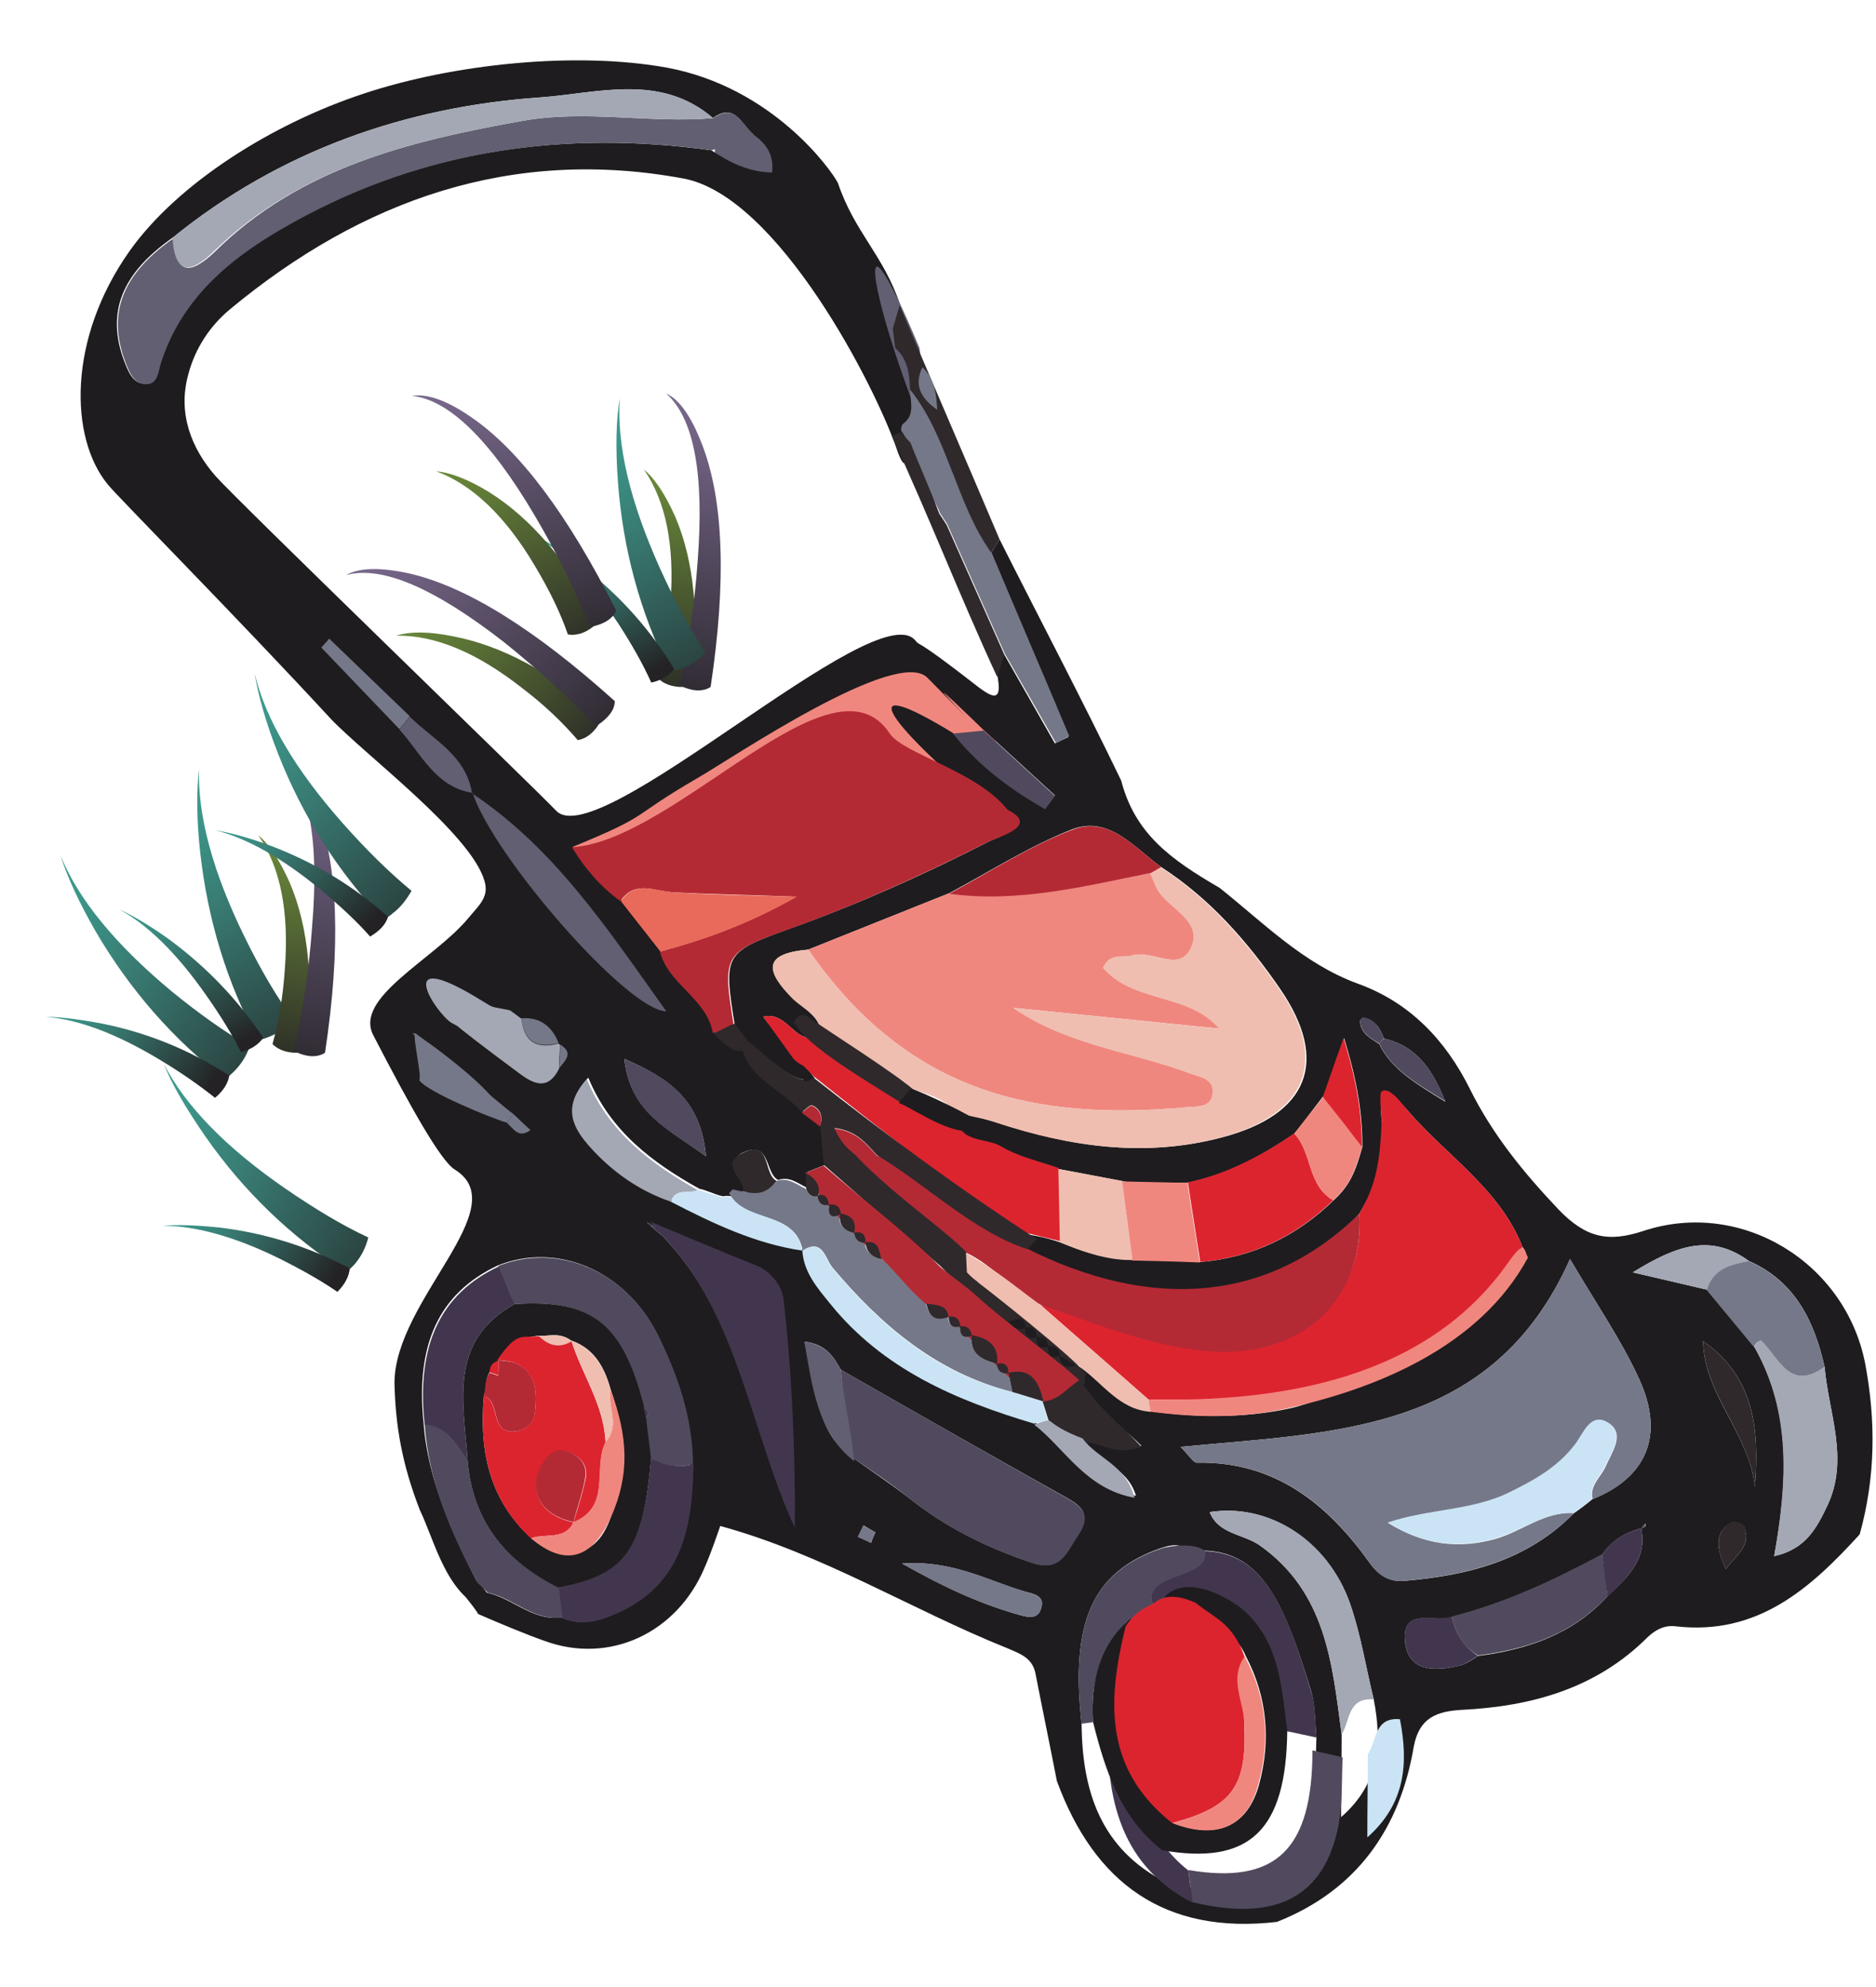<?xml version="1.0" encoding="utf-8"?>
<!-- Generator: Adobe Illustrator 17.1.0, SVG Export Plug-In . SVG Version: 6.00 Build 0)  -->
<!DOCTYPE svg PUBLIC "-//W3C//DTD SVG 1.1//EN" "http://www.w3.org/Graphics/SVG/1.1/DTD/svg11.dtd">
<svg version="1.1" id="Layer_1" xmlns:x="http://ns.adobe.com/Extensibility/1.0/" xmlns:i="http://ns.adobe.com/AdobeIllustrator/10.0/" xmlns:graph="http://ns.adobe.com/Graphs/1.0/"
	 xmlns="http://www.w3.org/2000/svg" xmlns:xlink="http://www.w3.org/1999/xlink" xmlns:a="http://ns.adobe.com/AdobeSVGViewerExtensions/3.0/"
	 x="0px" y="0px" viewBox="0 0 379.5 402" enable-background="new 0 0 379.5 402" xml:space="preserve">
<rect x="144.6" y="26.2" fill="#615F71" width="12" height="11.5"/>
<polygon fill="#F0877F" points="122.5,178.8 202.8,149.4 181.6,130.9 115.7,171.4 "/>
<path fill="#1E1C1E" d="M258.3,388.8c-22.6,2.6-36.9-7.8-44.5-28.5c-1.4-7.2-2.9-14.4-4.3-21.6c-0.6-3.3-3-4.1-5.8-5.3
	c-19.4-7.8-37.2-19-58-24.7c-0.7,2-1.8,5.3-3.2,8.5c-5.6,13.2-19.2,19.5-32.2,14.8c-4-1.4-9.7-3.8-13.6-5.5
	c-0.4-1.1-5.3-6.6-5.7-7.7c0.4-0.5,3-2.7,7.5,3.4c5.2,1.1,9.3,5.8,15.1,5c3.4,1.5,6.3,1,9.9-0.4c14.4-5.7,15.8-17.8,16-30.7
	c-0.1-9.3-2.4-18-6.6-26.3c-6.5-12.8-20.2-18.6-32.2-13.8c-11.9,5.6-16.7,16-15,32c0.8,11.3,6,22.7,11.3,33c0.7,1.3,0.3,3.4,1,4.7
	c-7.9-3.7-9.9-13.6-13.1-20.3c-3.6-9.3-4.9-17-5.1-25.6c0-16.8,24.6-35.5,12.2-43.2c-2.8-1.7-8.9-12.5-16.5-27.2
	c-3.9-7.6,12.1-15.2,19.1-23.5c2.3-2.8,4.4-4.4,3.4-7.7c-2.7-9.5-24.3-25.6-31.1-32.8C47.7,124.6,23.9,100.6,21.8,98
	c-7.8-9.5-8.1-29.5,4.4-47.2c9.7-13.7,28.9-25.8,47.5-31.9c17.8-5.9,42.6-8.6,61.3-5.2c21.3,4,33.1,20.6,34.5,23.3
	c3.4,10.1,9.2,14.5,12.6,24.7c-0.5,1.6,13.8,42,13.3,43.5c-14.2-34-9.9-3.3-13.8-13.8c-4.3-12.9-24.2-51.8-43.4-55.3
	c-34.7-6.4-64.9,4.3-91.6,26.4c-4.1,3.4-7.1,7.9-8.5,13.2c-2.2,7.9,0.6,15,5.5,20.6c4.3,4.9,62.9,61.5,68.9,67.7
	c8.5,9,64.5-43.8,72.6-34.5c1.4,1.6-1-1.3,12.7,9.4c3.8,2.9,5.5,3.1,3.2-5.5c1.3-0.6,0.9-0.4,2.2-0.9c3.4,6,6.8,11.9,10.2,17.9
	c1.7-0.8,1-0.5,2.7-1.3c-5.2-12.4-10.5-24.7-15.7-37.1c0.6-1,1.2-1.9,1.8-2.9c8.2,16.3,16.7,32.4,24.6,48.8
	c2.8,10.7,9.9,15.9,19.9,21.7c8.8,7,17,15.4,28,19.4c10.5,3.8,17.7,11.4,22.6,21.2c4.6,9.3,10.9,17,18,24.5c5.5,5.7,10,6.7,17.2,4.3
	c19.8-6.5,40.8,6.4,44.8,26.8c2.2,11.6,2.1,23.1-1.1,34.6c-10,11-20.7,20.5-37.2,18.6c-2.4-0.3-4.2,0.8-5.7,2.2
	c-10.4,10.4-23.5,14-37.6,14.7c-5.1,0.3-8.6,1.6-9.7,7.4C283.2,369.9,274.5,382.4,258.3,388.8z M132,247.9c-0.4-0.2-0.8-0.5-1.2-0.7
	c0.3,0.3,0.7,0.6,1,1c0.8,0.6,1.5,1.3,2.3,1.9c15.3,15.9,17.6,38.1,26.6,57.3c0.1-15.3-1.7-29.9-3.5-44.6c-0.3-2.8-1.9-4.4-4.4-5.4
	c-6.2-2.5-12.3-5.1-18.4-7.7C133.6,249.1,132.8,248.5,132,247.9z M280,210.1c-0.8-2-1.8-3.8-4.2-4.2c-0.2,0-0.7,0.5-0.7,0.7
	c0.2,2.5,2.1,3.4,3.9,4.6c2.4,4.9,6.7,7.6,13.4,11.7C289.3,215,285.7,211.5,280,210.1z M332,309.2c-3.3,0.8-6,2.5-7.9,5.3
	c-9.7,5.2-19.7,9.9-30.4,12.6c-3.4,1.3-9.9-2.1-9.5,4.6c0.4,6.6,6.1,6.5,11.2,5.2c1.3-0.3,2.4-1.2,3.6-1.9
	c10-1.3,19.2-4.4,26.2-12.1C329.1,319.2,333.3,315.5,332,309.2c0.3-0.1,0.6-0.2,0.8-0.4c0.1-0.1,0.1-0.4,0.1-0.6
	C332.5,308.5,332.3,308.8,332,309.2z M344.5,271.3c-0.3-0.1-0.7-0.2-1-0.4C343.8,271,344.2,271.2,344.5,271.3
	c0.3,11,9.4,18.8,10.5,29.5C355.9,289.3,355,278.6,344.5,271.3z M218.8,348.7c0.1,13.7,3.9,25.4,17.1,32.1
	c16.8,4.1,26.7-1,29.6-15.7c0.9-4.4,0.6-9.1,0.8-13.6c-0.3-3.2-0.2-6.5-1.1-9.5c-5.9-19.3-10.7-29.6-24.6-28.2
	c-1.8-1.7-3.7-1.3-5.8-0.6C221,318,216.5,328.1,218.8,348.7z M353.8,255.1c-7.7-5.6-14.6-3.2-23.5,2.3c6.5,1.5,10.7,2.5,15,3.5
	c3.2,3.9,6.4,7.7,9.6,11.6c7.6,13.3,6.7,27.5,4,42.3c6.5-1.4,8.7-5.9,10.8-10.3c4.4-9.4,0.2-18.7-0.6-28
	C367,267.2,363.1,259.2,353.8,255.1z M277.9,343.8c-1.6-6.5-2.6-13.1-4.8-19.4c-4.5-12.8-16.6-20.4-28.4-18.5
	c1.8,4.5,6.8,4.4,10.1,6.7c13.5,9.5,14.7,24,16.6,38.3c0,5.6-0.1,11.1-0.1,16.7C279.1,360.8,279.6,352.6,277.9,343.8z M170.1,277.1
	c-1.5-2.7-3.1-5.2-7.4-5.7c3.1,8,1.5,17.1,9,22.9c4,2.9,8.1,5.6,12,8.6c7.5,6,15.9,10.2,25,13.2c5.9,2,7-2.1,9.4-5.7
	c2.6-3.9,0.9-5.6-2.3-7.4C200.6,294.5,185.3,285.8,170.1,277.1z M143.9,30.4c3.7,2.5,7.6,4.4,12.3,4.5c0.4-4-1.5-6-3.8-7.7
	c-2.4-1.9-3.7-6.6-8.2-3.3c-10.6-9.2-23.5-5-34.9-4.2C82,21.6,56.6,30.5,34.9,48.1c-10.4,7.3-13.4,15.2-9.8,24.9
	c0.8,2,1.6,4.3,3.8,4.6c2.9,0.4,2.9-2.6,3.5-4.4c4.5-13.7,15.1-21.8,26.9-28.4C85.7,30.3,114.2,26.3,143.9,30.4z M322.1,303.3
	c11-4.4,14.7-12.9,9.5-24.3c-3.6-7.9-8.6-15.1-14-24.3c-15.7,35.2-47.5,35-78.8,38c1.9,1.9,2.6,3.2,3.3,3.2
	c15.8-0.3,26.4,8.3,35,20.3c1.8,2.5,4,3.9,7.1,3.6c12.8-1.1,24.8-4.1,34.2-13.7C319.7,305.2,320.9,304.3,322.1,303.3z M182.5,316.3
	c8.5,4.8,15.7,8.1,23.4,10.3c1.7,0.5,3.8,1.1,4.6-0.9c1.1-3-1.4-3.2-3.4-3.8C199.6,319.7,192.7,315.6,182.5,316.3z M126.3,214.2
	c1.2,10.9,8.8,14.1,16.5,19.7C141.8,222.4,135.2,218.1,126.3,214.2z M349.1,317.4c2.5-3.1,5.2-4.9,3.7-8.5c-0.3-0.6-2-1.2-2.5-0.9
	C347.1,309.8,346.9,312.6,349.1,317.4z M177.1,310c-0.7-0.4-1.6-0.9-2.4-1.4c-0.4,0.8-0.8,1.5-1.1,2.3c0.9,0.4,1.7,0.8,2.6,1.2
	C176.4,311.6,176.6,311,177.1,310z M219,290.9c3.9-2.1,7.1,3.1,11.9,1.6c-4.6-4.9-10.8-7.2-12.4-13.6c0-0.8,0-1.6,0-2.4
	c4.6,3.2,7.9,8.6,14.3,9c9.4,1.3,19,1.4,28.2-0.6c17.8-4,50.4-29.7,47-32.6c-4.6-11.8-15.4-18.5-23.2-27.6c-1.2-1.4-3.4-3.7-5-2.6
	c-0.6,0.4-0.4,3.9-0.3,4.6c0.3,9.1-1.1,13-4.5,18.8c-18.5,20.6-45.8,19.6-69.4,6c0.5-1.2,0.3-0.9,0.8-2.1c2.7,0.6,4.4,0.7,8,1.9
	c4.7,1.9,7.7,3.1,14.8,3.6c4.6,0.1,9.1,0.2,13.7,0.4c10.5-0.9,19.4-5.2,26.9-12.5c3.2-2.9,4.4-5.7,5.8-10.8c0-6.5-0.9-12.8-3.7-22
	c-2,5.6-3,8.7-4.1,11.6c-2,2.6-3.8,5-5.8,7.6c-6.8,4.7-13.9,8.5-22,10.1c-3.7,0-7.3,0-11,0c-4.9-0.9-9.8-1.9-14.8-2.8
	c-3.9-1.4-8.1-2.3-11.7-4.4c-3.2-1.9-9.3-0.5-8.9-7c2.7,0.6,5.4,1.1,8.1,2c14.9,4.9,30,7.1,45.5,3c17.5-4.6,21.8-15.4,11.8-30
	c-6.6-9.6-14.2-18.3-24.1-24.7c-5.5-4-10.6-10.5-18.1-7.6c-8.6,3.4-16.6,8.5-24.8,12.9c-9.5,3.8-19,7.6-28.5,11.4
	c-9.1,0.8-8.8,4.2-3,9.8c2.1,2.1,5.5,3.4,5.7,7.1c-5.1,3.6-6.6-4.7-11.8-3.3c2.2,3.1,8.4,9.6,10.4,12.4c-4.3,2-10.4-5.5-13.4-6.8
	c-0.9-1.1-1.9-2.4-2.7-3.5c-2.4-15-2.4-15.1,11.8-20.2c13.6-4.9,26.7-10.8,39.6-17.4c2-1,7.9-2.4,1.1-5.7c-23.9-20-28-28.2-8.4-16.2
	c5.2,6.6,11.7,11.3,18.6,15.3c1.2-1.6,0.8-1.1,2-2.7c-4.8-4.4-9.6-8.8-14.4-13.2c-21.8-21.1,9.9,11-11.4-10.6
	c-6.2-6.3-39.4,16.2-46.5,20.3c-14.3,8.3-8.9,7.2-25.2,13.9c-3.5,3.2-12.9-13.7,0,0c2.6,4.4,6.7,7.4,10.2,11.1
	c2.7,3.6,5.2,6.9,7.9,10.5c3.7,5.7,9.4,9.1,10.6,15.9c1.8,1.8,3.8,2.9,6.5,2.7c1.4,6.5,9.3,7.5,11.4,13.4c1.8,1.4,3.6,2.8,5.4,4.2
	c-0.4,2.9-0.5,3.6-0.9,6.5c-1.2,0.5-2.5,1-3.7,1.5c0,1.1,0,2.1,0,3.2c-1.9-0.9-3.6-2.4-5.9-1.6c-2.7-1.4-1.5-8-7-5.6
	c-4.5,2,3,6.3,0.2,7.7c-0.9,0.5-1.3,0.8-2.2,1.3c-0.7-0.2-1.5-0.2-2.2-0.1c-1.5-0.3-3.7-1.4-4.7-1.5c-9.5-5.3-18-11.6-22.5-22.5
	c-5.2,5.9-2.8,10,0.7,13.8c4.5,5,9.9,8.8,16.3,11c8.5,4.4,17,8.5,26.6,10l0,0c0.3,4.4,3,7.4,5.6,10.7c10.7,13.4,25.5,19.7,41.3,24.3
	c6.3,4.9,10.3,13,20.3,14.8C227.9,296.2,221.1,295.7,219,290.9z"/>
<path fill="#F0877F" d="M163.5,192.1c9.5-3.8,19-7.6,28.5-11.4c13.9,1.9,27.3-1.5,40.8-4.1c0.5,1.2,0.9,2.6,1.7,3.7
	c2.4,3.7,8.5,6,6.8,10.9c-2.2,6-8.2,0.8-12.3,2.1c-1.8,0.6-4.3-0.6-5.7,2.5c6.1,7.2,17.2,5,23.5,12.3c-13.9-1.4-27.8-2.8-41.7-4.2
	c11,7.6,23.8,8.8,35.6,13.2c2.1,0.8,5.4,1.1,4.7,4.5c-0.5,2.5-3.3,2.2-5.3,2.4C209.9,226.7,183.9,221.6,163.5,192.1z"/>
<path fill="#757888" d="M318.4,306.1c-9.4,9.6-21.4,12.5-34.2,13.7c-3.2,0.3-5.4-1.1-7.1-3.6c-8.6-12.1-19.2-20.6-35-20.3
	c-0.7,0-1.4-1.3-3.3-3.2c31.3-3,63.1-2.8,78.8-38c5.4,9.2,10.4,16.4,14,24.3c5.2,11.4,1.5,19.9-9.4,24.3c-0.7-2.8,1.6-4.4,2.6-6.6
	c1.2-2.8,3.9-6.4,0.9-8.6c-3.7-2.7-5.3,1.9-7,4.2c-3.5,4.7-8.4,7.3-13.5,9.8c-7.5,3.6-16,3.2-24.4,6c7.4,4.5,14.3,5.3,21.8,3.2
	C307.9,309.8,312.5,305.7,318.4,306.1z"/>
<path fill="#615F71" d="M186,70.4c0.2,1.3,0.3,2.6,0.5,3.9c-1.9,3.9,0,6.4,3,8.6l0-0.2c-0.2,2.4,1.1,5.2-1.6,7
	C176,61.2,171.8,36.4,186,70.4z"/>
<path fill="#DC242F" d="M275,245.5c3.4-5.8,4.2-10.7,4.5-18.8c0-0.7-0.6-5.5,0-5.9c1.6-1.1,4.1,2.5,5.3,3.9
	c7.8,9.1,18.6,15.8,23.2,27.6c-1.6,2-3.7,6.4-4.2,6.9c-19.5,21.1-44.7,24.6-71.5,23.9c-7.3-6.4-14.5-12.7-21.8-19.1
	c11.7,2,22.6,7.4,34.7,8.1C263.7,273.3,276,262.7,275,245.5z"/>
<path fill="#EFBEB0" d="M163.5,192.1c20.5,29.5,46.5,34.6,76.4,31.9c2-0.2,4.8,0.1,5.3-2.4c0.7-3.4-2.6-3.7-4.7-4.5
	c-11.8-4.4-24.5-5.6-35.6-13.2c13.9,1.4,27.8,2.8,41.7,4.2c-6.3-7.3-17.3-5.1-23.5-12.3c1.4-3.2,3.9-2,5.7-2.5
	c4.1-1.3,10.1,3.9,12.3-2.1c1.8-4.9-4.4-7.3-6.8-10.9c-0.7-1.1-1.1-2.5-1.7-3.7c0.7-0.4,1.4-0.8,2.1-1.2
	c9.9,6.4,17.5,15.1,24.1,24.7c10,14.5,5.6,25.3-11.8,30c-15.5,4.1-30.6,1.9-45.5-3c-2.6-0.9-5.4-1.3-8.1-2l-0.1,0.3
	c-2.1-3.4-5.8-4-9.1-5.2c-1.2-1.3-2.4-2.6-4.4-1.6l-0.1,0c-3.9-4.1-7.8-8.2-13.8-9.1l0.2-0.3c-0.2-3.7-3.6-5.1-5.7-7.1
	C154.7,196.4,154.3,192.9,163.5,192.1z"/>
<path fill="#B42A34" d="M115.7,171.4c21.1-1.3,52.7-40.6,64.3-23c2.7,4.1,17.7,7.6,23.8,15.4c6.7,3.3-1.9,5.5-3.9,6.5
	c-12.9,6.5-26,12.5-39.6,17.4c-14.2,5.1-14.2,5.2-11.8,20.2c-1.4,0.4-2.9,0.7-4.3,1.1c-1.2-7-9-9.8-10.7-16.5
	c8.8-2.4,17.3-5.3,27.6-11.1c-10.4-0.4-17.7-0.5-25.1-0.9c-3.7-0.2-7.6-2.5-10.5,1.8C121.5,179.4,118.3,175.7,115.7,171.4z"/>
<path fill="#B42A34" d="M275,245.5c1,17.2-11.4,29.1-29.8,27.9c-12.1-0.8-23.7-5.7-34.6-9.4c-5.7-2.7-9.4-7.9-15.2-10.6
	c-6.2-6.2-19.7-12.4-23.2-21.3c-3,0.3,5,2,5.2,1.7c9.8,3,17.1,14,27.9,17.5C229.8,264.5,255.1,265.1,275,245.5z"/>
<path fill="#615F71" d="M144.3,23.9c4.5-3.2,5.8,1.4,8.2,3.3c-2.8,1.1-5.7,2.1-8.5,3.2c-29.7-4.1-58.1-0.1-84.5,14.5
	c-11.8,6.5-22.4,14.6-26.9,28.4c-0.6,1.8-0.6,4.8-3.5,4.4c-2.2-0.3-3-2.6-3.8-4.6c-3.6-9.8-0.6-17.6,9.8-24.9c0.5,8.1,4,6.9,8.4,2.7
	C60.6,34,82.6,28.6,105.4,24.5C118.4,22.1,131.3,25,144.3,23.9z"/>
<path fill="#A3A8B4" d="M97.4,202.4c2.8,1.7,1.6,1.1,5.8,2c0.8,0.6,1.5,1.1,2.3,1.7c0.5,4.7,3.1,6.2,7.5,5c0,0,0.3,0.3,0.3,0.3
	c-0.1,1.6-0.2,3.2-0.2,4.8c-2,3.9-4.4,3.6-7.7,1.2c-32.7-24.2,0.9-2.1-14.1-10.5C88.3,205.1,78.8,190.9,97.4,202.4z"/>
<path fill="#51495D" d="M170.1,277.1c15.2,8.7,30.5,17.4,45.8,26c3.1,1.8,4.9,3.5,2.3,7.4c-2.4,3.5-3.5,7.6-9.4,5.7
	c-9.1-3-17.5-7.2-25-13.2c-3.8-3.1-8-5.8-12-8.6C171.2,288.6,170.6,282.9,170.1,277.1z"/>
<path fill="#757888" d="M97.9,221c-0.6,0.7-1.2,1.4-1.8,2.1c-3.5-0.9-7-1.7-9.8-4.2c-7.4-9.8,21.8,10.5,13.8,3.9
	C96,216.3,66.3,196.3,97.9,221z"/>
<path fill="#DC242F" d="M160.6,214.3c-2-2.8-4-5.5-6.2-8.6c5.2-1.4,6.7,6.9,11.8,3.3c0,0-0.2,0.3-0.2,0.3c4.8,6,7.2,5.7,13.8,9.1
	l0.1,0c-1.8,3,1.1,2.9,2.5,3.8c3.6,1.3,6.1,6.7,11.1,3l0.1-0.3c-0.4,6.5,5.7,5.1,8.9,7c3.5,2.1,7.7,3,11.7,4.4
	c0.1,4.9,0.2,9.9,0.3,14.8c-2.5-0.6-4.9-1.2-7.4-1.8c-14.8-9.5-28.5-20.5-42.3-31.4c-0.8-0.8-1.5-1.5-2.3-2.3
	C161.8,215.3,161.2,214.8,160.6,214.3z"/>
<path fill="#A3A8B4" d="M144.3,23.9c-12.9,1.1-25.8-1.8-38.9,0.6C82.6,28.6,60.6,34,43.3,50.8c-4.3,4.2-7.9,5.4-8.4-2.7
	C56.6,30.5,82,21.6,109.4,19.7C120.8,18.9,133.6,14.7,144.3,23.9z"/>
<path fill="#42364F" d="M131.5,247.1c6.1,2.6,15.5,6.5,21.7,9c2.5,1,5,3.9,5.3,6.7c1.7,14.6,2.4,31,2.3,46.3
	c-8.9-19.2-11.4-43.1-26.7-59L131.5,247.1z"/>
<path fill="#2F292C" d="M164.7,218.1c13.8,10.9,30.3,23.1,45.1,32.6c-0.6,0.6-1.4,1.4-2,2c-10.8-3.5-20.9-13.4-30.4-19
	c-2.2-2.4-4.2-5-8.6-5.5c2,4.1-3.6-0.5,0,0c5.7,9.3,20.4,18.8,26.6,25c0.1,1.3,3.1,7.1,3.1,8.4c-2.2,1.6-6.9-4.3-8.4-5.6
	c-7.8-6.7-15.6-13.5-23.4-20.3c-0.3-2.6-0.5-5.3-0.8-7.9c0.6-1.8,0.2-3.4-1.6-4.2c-0.4-0.2-1.4,0.9-2.1,1.4
	c-4.4-5-10.7-6.6-12.1-13.2c0,0,1-1.3,1-1.3C154.1,212.4,161,220.3,164.7,218.1z"/>
<path fill="#757888" d="M147.5,241.4c0.3-0.4,0.4-0.4,0.7-0.8c3.4,0.9,6.6,1.1,8.9-1.7c2.3-0.8,4,0.7,5.9,1.6
	c0.5,1.1,1.1,1.8,2.4,1.3l-0.1-0.1c0.2,1.4,0.8,2.3,2.4,1.9l-0.1,0c0,1.6,0.8,2.3,2.4,1.9l-0.1-0.1c-0.4,2.3,0.7,3.5,2.8,3.9
	l-0.1-0.1c0.3,1.3,1,2.1,2.4,2l-0.1-0.1c0.1,2,1.3,3.1,3.3,3.4c3.3,2.8,7.5,4.6,9.1,9.1c0.5,2.6,1.9,3.6,4.5,2.7l0,0
	c0,1.6,0.7,2.4,2.4,1.9l0,0c-0.1,1.7,0.6,2.6,2.4,1.9l0,0c-0.5,3.9,2.1,5,5.1,5.8l-0.1-0.1c0.2,1.4,0.9,2.2,2.4,1.9l0,0
	c0.3,1.3,0.5,2.6,0.8,3.9c-15.3-3.9-26.6-13.5-36.4-25.2c-1.5-1.8-1.9-6-6-3.4l0,0C160.8,244.7,150.7,247.6,147.5,241.4z"/>
<path fill="#51495D" d="M100.8,256.1c12-4.8,25.8,1,32.2,13.8c4.2,8.3,7.1,17,7.2,26.3c-2.8,0.8-6.1,0.3-8.6-1.2
	c-0.3-2.8-0.7-5.5-1-8.3c0.2-0.3,0.6-0.6,0.5-0.7c-0.2-0.5-0.6-1-0.9-1.4c-4.3-16.9-10.6-21.8-26.2-20.8
	C103,261.2,101.9,258.7,100.8,256.1z"/>
<path fill="#DC242F" d="M240.3,239.2c7.9-1.7,14.9-5.4,21.5-9.9c3.7,3.8,2.6,10.5,7.9,13.5c-7.5,7.3-16.4,11.6-26.9,12.5
	C242,250,241.1,244.6,240.3,239.2z"/>
<path fill="#B42A34" d="M178.3,254.6c-2.2-1.2-14.5-13.9-15.4-17.3c1.2-0.5,2.5-1,3.7-1.5c7.8,6.8,16.5,13.3,23.4,20.3
	c0.7,0.8,9.7,7.3,13.9,11.2c0.9,1.1,8,5,8,5c2.5,1.9,6.5,5.9,6.5,6.7c-1.4,4.1-5,5.4-7.6,4.4l0.2,0.1c-4.9-1.4-16.8-15.3-19.2-17.1
	l0,0C186.5,264.8,181.6,257.4,178.3,254.6z"/>
<path fill="#CAE4F5" d="M318.4,306.1c-5.9-0.4-10.5,3.6-15.9,5.1c-7.5,2.1-14.4,1.4-21.8-3.2c8.4-2.8,16.9-2.4,24.4-6
	c5.1-2.5,9.9-5.1,13.5-9.8c1.7-2.2,3.2-6.9,7-4.2c3,2.2,0.4,5.8-0.9,8.6c-1,2.2-3.3,3.8-2.6,6.6
	C320.9,304.3,319.7,305.2,318.4,306.1z"/>
<path fill="#A3A8B4" d="M369.1,276.5c0.8,9.3,5,18.6,0.6,28c-2.1,4.4-4.3,8.9-10.8,10.3c2.6-14.8,3.5-29-4-42.3
	c0.2-0.3,0.3-0.7,0.6-0.9c0.2-0.2,0.8-0.5,0.9-0.4C359.9,274.6,362,281.7,369.1,276.5z"/>
<path fill="#757888" d="M182.6,85.8c2.7-1.9,1.4-4.6,1.6-7c7.8,9.9,9.1,22.9,16.4,33c5.2,12.4,10.5,24.7,15.7,37.1
	c-0.9,0.5-1.8,1-2.7,1.4c-3.4-6-6.9-12-10.3-18c-3.9-8.8-7.8-17.5-11.7-26.3c-0.5-0.8-1-1.5-1.5-2.3c-0.4-1.4-3.1-5.7-3.5-7.1
	c-0.3-2.3-3.5-8.6-4.2-9.3C182.2,86.9,182.3,86.3,182.6,85.8z"/>
<path fill="#A3A8B4" d="M271.4,350.9c-1.9-14.3-3.1-28.7-16.6-38.3c-3.3-2.3-8.3-2.2-10.1-6.7c11.9-1.9,23.9,5.6,28.4,18.5
	c2.2,6.3,3.2,12.9,4.8,19.4C272.6,343.3,273.1,348.2,271.4,350.9z"/>
<path fill="#42364F" d="M131.7,295c2.5,1.4,5.8,2,8.6,1.2c-0.2,12.9-2.3,25-16.7,30.7c-3.5,1.4-6.5,1.9-9.9,0.4
	c-0.3-2-0.5-4.1-0.8-6.1C126.5,318.4,130.1,313.5,131.7,295z"/>
<path fill="#51495D" d="M271.6,355.5c-0.2,4.6,0,9.2-0.8,13.6c-2.8,14.7-12.7,19.8-29.6,15.7c-0.3-2.2-0.5-4.3-0.8-6.5
	c17.7,3,25.1-4.1,25.1-24.2C267.6,354.6,269.6,355,271.6,355.5z"/>
<path fill="#42364F" d="M266.3,351.5c-2-0.4-4-0.9-6.1-1.3c-1.1-8.4-1.6-17.1-8-23.6c-2.8-2.8-4.4-2.8-10.3-2.4
	c-2.7,1.2-5.9-1.3-8.5,1c-3.1-7.3,8.3-5.3,7.2-11.3c14-1.4,18.8,8.8,24.6,28.2C266.2,345,266,348.3,266.3,351.5z"/>
<path fill="#51495D" d="M113,321.1c0.3,2,0.5,4.1,0.8,6.1c-5.9,0.8-9.9-3.9-15.1-5c-0.7-0.7-1.4-1.3-2.1-2
	c-5.4-10.1-9.9-20.5-10.7-32.1c4.7,0.3,6.3,4.3,8.7,7.3C95.6,307.7,102.2,315.9,113,321.1z"/>
<path fill="#B42A34" d="M234.9,175.4c-0.7,0.4-1.4,0.8-2.1,1.2c-13.5,2.7-26.9,6.1-40.8,4.2c8.2-4.4,16.2-9.6,24.8-12.9
	C224.3,164.9,229.4,171.4,234.9,175.4z"/>
<path fill="#615F71" d="M95.5,160.5c16.8,11.2,27.6,27.7,39.3,44.1c-7.8-0.1-34.9-31.2-39.2-44.2L95.5,160.5z"/>
<path fill="#42364F" d="M94.6,295.5c-2.4-3.1-4-7-8.7-7.3c-1.7-16,3.1-26.4,15-32c1.1,2.5,2.1,5.1,3.2,7.6
	C90.6,271.3,93.8,283.7,94.6,295.5z"/>
<path fill="#51495D" d="M293.7,327c10.7-2.7,20.7-7.4,30.4-12.6c0.4,2.8,0.8,5.7,1.1,8.5c-7.1,7.7-16.2,10.7-26.2,12
	C296.1,333.2,294.4,330.4,293.7,327z"/>
<path fill="#F0877F" d="M232.3,283.1c26.5,0.6,56.2-4,72.8-27.7c3.5-5,3.2-2.4,4-1c0,0,0,0,0,0c-9.8,18.2-31,26.6-48.7,30.5
	c-9.2,2.1-18.8,1.9-28.3,0.6C232.3,284,232.2,284.6,232.3,283.1z"/>
<path fill="#757888" d="M369.1,276.5c-7.1,5.2-9.2-1.9-12.8-5.3c-0.1-0.1-0.6,0.2-0.9,0.4c-0.2,0.2-0.4,0.6-0.6,0.9
	c-3.2-3.9-6.4-7.7-9.6-11.6c1.2-4.3,4.8-5.1,8.5-5.8C363.1,259.2,367,267.2,369.1,276.5z"/>
<path fill="#CAE4F5" d="M162.3,253c4.1-2.6,4.5,1.6,6,3.4c9.8,11.8,21.1,21.4,36.4,25.2c2.1,0.6,4.2,1.3,6.3,1.9l-0.2-0.1
	c0.4,1.3,0.8,2.6,1.2,3.8c-0.9,0.3-1.9,0.5-2.8,0.8c-15.8-4.7-30.6-11-41.3-24.3C165.3,260.5,162.6,257.4,162.3,253z"/>
<path fill="#E96A5B" d="M125.6,182.3c2.9-4.3,6.8-2,10.5-1.8c7.3,0.5,14.7,0.6,25.1,0.9c-10.3,5.8-18.8,8.7-27.6,11.1
	C130.9,189.1,128.3,185.7,125.6,182.3z"/>
<path fill="#51495D" d="M243.8,313.8c1.1,6-13.5,4.1-10.4,11.4c-1.9,1-3.8,2.1-5.6,3.1c-5.7,6.7-7.2,12.5-6.7,20.1
	c-0.8,0.1-1.5,0.2-2.3,0.3c-2.3-20.6,2.2-30.7,16-35.4C236.9,312.6,242,312.1,243.8,313.8z"/>
<path fill="#EFBEB0" d="M214.4,251.3c-0.1-4.9-0.2-9.9-0.3-14.8c4.3,0.8,8.6,1.6,12.9,2.4c0.7,5.3,1.4,10.7,2.1,16
	C223.9,255,219.1,253.2,214.4,251.3z"/>
<path fill="#F0877F" d="M229.1,255c-0.7-5.3-1.4-10.7-2.1-16c4.4,0.1,8.8,0.2,13.2,0.3c0.8,5.4,1.7,10.7,2.5,16.1
	C238.2,255.2,233.7,255.1,229.1,255z"/>
<path fill="#A3A8B4" d="M135.7,243.1c-6.4-2.2-11.8-6-16.3-11c-3.4-3.8-5.9-8-0.7-13.8c4.5,10.9,13.1,17.2,22.5,22.5
	C139.4,241.6,136.7,240.2,135.7,243.1z"/>
<path fill="#2F292C" d="M200.5,111.8c-7.2-10.1-8.6-23.2-16.4-33c0,0,0,0.2,0,0.2c-0.1-3.2-0.4-6.3-3-8.6c-0.2-1.3-0.3-2.6-0.5-3.9
	c0.5-1.6,0.9-3.2,1.4-4.7c6.7,15.8,13.5,31.5,20.2,47.3C201.7,109.9,201.1,110.9,200.5,111.8z"/>
<path fill="#EFBEB0" d="M232.3,283.1c0.2,0.8,0.3,1.7,0.5,2.5c-6.4-0.4-9.7-5.8-14.3-9c0,0-0.2-0.4-0.2-0.4s-0.5,0-0.5,0
	c-1.1-0.7-2.3-1.3-3.4-2l0.1,0.1c-0.2-1.4-1.1-2-2.5-1.9l0.1,0.1c-0.3-1.3-0.9-2.2-2.4-1.9l0.1,0.1c-0.1-1.5-0.8-2.4-2.5-1.9
	l0.1,0.1c0-0.3,0.2-0.6,0.1-0.8c-0.2-0.4-0.6-0.8-0.8-1.2c-3.2-3-5.5-4.3-9-7.6l0,0c-1.2-0.9-2.1-1.9-2.1-1.9
	c-0.1-1.3-0.1-2.6-0.2-3.9c6.1,3.4,9.9,6.7,15.2,10.6C217.8,270.4,225.1,276.7,232.3,283.1z"/>
<path fill="#42364F" d="M224.1,352.7c0.8-0.1,1.5-0.2,2.3-0.3c3,9.3,5.6,19.4,14,26c0.3,2.2,0.5,4.3,0.8,6.5
	C228.1,378.1,224.3,366.4,224.1,352.7z"/>
<path fill="#2F292C" d="M182.3,87.5c0.6,0.7,1.3,1.4,1.9,2.1c1.2,3.2,3.9,9.2,5.8,14.3c0.5,0.8,1,1.5,1.5,2.3
	c3.9,8.8,7.8,17.5,11.7,26.3c-0.5,1.5-1,2.9-1.5,4.4c-7.5-16.2-13.8-32.5-21.3-48.7C181.5,87.9,181.2,87.7,182.3,87.5z"/>
<path fill="#757888" d="M182.5,316.3c10.2-0.7,17.1,3.3,24.6,5.6c2,0.6,4.6,0.9,3.4,3.8c-0.8,2.1-2.9,1.4-4.6,0.9
	C198.2,324.4,191,321.2,182.5,316.3z"/>
<path fill="#F0877F" d="M269.7,242.8c-5.3-3-4.2-9.6-7.9-13.5c2-2.5,3.9-4.9,5.9-7.4c2.6,3.4,5.2,6.7,7.9,10.1
	C273.8,237.8,272.9,239.9,269.7,242.8z"/>
<path fill="#CAE4F5" d="M276.7,354.9c1.8-2.7,1.3-7.6,6.5-7.1c1.7,8.8,1.2,17-6.6,23.9C276.6,366.1,276.7,360.5,276.7,354.9z"/>
<path fill="#51495D" d="M126.3,214.2c9,3.9,15.5,8.1,16.5,19.7C135.1,228.4,127.4,225.1,126.3,214.2z"/>
<path fill="#2F292C" d="M344.5,271.3c10.5,7.3,11.4,18.1,10.5,29.5C353.9,290.1,344.8,282.2,344.5,271.3L344.5,271.3z"/>
<path fill="#CAE4F5" d="M135.7,243.1c1-2.9,3.7-1.5,5.5-2.4c0.9,0.3,1.7,0.5,2.6,0.8c0.7,0.2,1.4,0.4,2.1,0.7c0.7-0.1,1.4-0.1,2.1,0
	c3.7,5.1,12.8,2.9,14.3,10.8C152.8,251.6,144.2,247.5,135.7,243.1z"/>
<path fill="#42364F" d="M293.7,327c0.7,3.4,2.4,6.1,5.3,8c-1.2,0.6-2.3,1.6-3.6,1.9c-5.1,1.3-10.8,1.4-11.2-5.2
	C283.7,325,290.3,328.3,293.7,327z"/>
<path fill="#2F292C" d="M212.1,287.3c-0.4-1.3-0.8-2.6-1.2-3.8c3.3-0.1,5.1-2.9,7.6-4.4c3.6,5.8,7.8,8.6,12.4,13.6
	c-4.8,1.5-6.1,0.2-10.1-0.8C217.5,292.1,214.2,288.8,212.1,287.3z"/>
<path fill="#51495D" d="M192.8,148.4c2.1-0.2,4.1-0.4,6.2-0.6c4.8,4.4,9.6,8.8,14.4,13.2c-0.7,0.9-1.3,1.8-2,2.7
	C204.4,159.7,198,155,192.8,148.4z"/>
<path fill="#615F71" d="M170.1,277.1c0.5,5.7,2.2,12.8,2.7,18.5c-7.5-5.8-8.5-15.3-10.1-24.2C167,272,168.6,274.4,170.1,277.1z"/>
<path fill="#A3A8B4" d="M353.8,255.1c-3.7,0.7-7.2,1.6-8.5,5.8c-4.3-1-8.6-2-15-3.5C339.2,251.9,346.1,249.5,353.8,255.1z"/>
<path fill="#A3A8B4" d="M212.1,287.3c2.1,1.5,3.1,2.2,6.9,3.7c3.1,4.2,8.8,5.3,10.5,12c-9.9-1.8-14-9.9-20.3-14.8
	C210.2,287.8,211.1,287.5,212.1,287.3z"/>
<path fill="#757888" d="M66.6,129.2c5.4,5.2,10.9,10.5,16.3,15.7c-0.7,0.9-1.4,1.8-2.1,2.6c-5.3-5.5-10.5-11-15.8-16.5
	C65.5,130.4,66.1,129.8,66.6,129.2z"/>
<path fill="#DC242F" d="M275.5,232c-2.6-3.4-5.2-6.7-7.9-10.1c1.1-3,2.1-6.1,4.2-11.9C274.6,219.2,275.5,225.5,275.5,232z"/>
<path fill="#615F71" d="M80.8,147.6c0.7-0.9,1.4-1.8,2.1-2.6c4.8,4.7,11.5,7.9,12.6,15.6l0.1-0.2C88,159.2,85.2,152.4,80.8,147.6z"
	/>
<path fill="#42364F" d="M325.2,323c-0.4-2.8-0.8-5.7-1.1-8.5c1.9-2.9,4.6-4.5,7.9-5.3l0,0C333.3,315.5,329.1,319.2,325.2,323z"/>
<path fill="#51495D" d="M280,210.1c5.7,1.4,9.3,4.9,12.4,12.7c-6.7-4.1-11-6.7-13.4-11.7C279.3,210.8,279.6,210.4,280,210.1z"/>
<path fill="#2F292C" d="M157.1,238.9c-1.8,2.2-3.4,3-6.8,2.1c0.5-2.6-5-5.3-0.2-7.7C156.1,230.2,154.3,237.5,157.1,238.9z"/>
<path fill="#2F292C" d="M349.1,317.4c-2.2-4.7-2-7.6,1.2-9.5c0.5-0.3,2.2,0.4,2.5,0.9C354.3,312.5,351.6,314.3,349.1,317.4z"/>
<path fill="#757888" d="M113,211c-4.4,1.2-7-0.3-7.5-5C109.3,205.7,111.7,207.7,113,211z"/>
<path fill="#757888" d="M177.1,310c-0.5,1.1-0.7,1.6-1,2.1c-0.9-0.4-1.7-0.8-2.6-1.2c0.4-0.8,0.8-1.5,1.1-2.3
	C175.5,309.1,176.4,309.6,177.1,310z"/>
<path fill="#F0877F" d="M306.7,258.9"/>
<path fill="#757888" d="M102.5,227.1c-2.6-0.7-16.2-6.2-17.7-8.6c0.6-0.7-1.4-8.8-0.8-9.5c2,1.4,17.9,15,19.9,16.4
	C103.5,225.9,103,226.5,102.5,227.1z"/>
<path fill="#51495D" d="M279,211.1c-1.8-1.1-3.7-2.1-3.9-4.6c0-0.2,0.5-0.8,0.7-0.7c2.4,0.4,3.3,2.3,4.2,4.2
	C279.6,210.4,279.3,210.8,279,211.1z"/>
<path fill="#2F292C" d="M144.3,209c1.4-0.4,2.9-1.5,4.3-1.9c0.8,1,2.1,2.8,3,3.9c-0.1,0.3-0.2,0.4-0.3,0.7
	C149.5,214.2,146.3,211.1,144.3,209z"/>
<path fill="#757888" d="M103.9,225.4c1.1,1.1,2.2,2.1,3.4,3.2c-2.3,1.8-3.4-0.2-4.8-1.5C103,226.5,103.5,225.9,103.9,225.4z"/>
<path fill="#757888" d="M113.1,216.1c0.1-1.6,0.2-3.2,0.2-4.8C116.1,213,114.4,214.5,113.1,216.1z"/>
<path fill="#2F292C" d="M163,237.3c1.8,1,3.1,2.3,2.5,4.6c-1.3,0.4-2-0.3-2.4-1.3C163,239.4,163,238.4,163,237.3z"/>
<path fill="#B42A34" d="M162.2,225.1c0.7-0.5,1.7-1.6,2.1-1.4c1.7,0.8,2.2,2.4,1.6,4.2C164.7,227,163.4,226,162.2,225.1z"/>
<path fill="#2F292C" d="M344.5,271.3c-0.3-0.1-0.6-0.3-1-0.4C343.8,271,344.2,271.1,344.5,271.3L344.5,271.3z"/>
<path fill="#42364F" d="M332,309.2c0.3-0.3,0.6-0.7,0.8-1c0,0.2,0,0.5-0.1,0.6C332.6,309,332.3,309.1,332,309.2L332,309.2z"/>
<path fill="#42364F" d="M134.1,250.1c-0.8-0.6-1.5-1.3-2.3-1.9l0.2-0.3c0.8,0.6,1.6,1.2,2.4,1.8
	C134.4,249.7,134.1,250.1,134.1,250.1z"/>
<path fill="#42364F" d="M131.8,248.2c-0.3-0.3-0.7-0.6-1-1c0.4,0.2,0.8,0.5,1.2,0.7C132,247.9,131.8,248.2,131.8,248.2z"/>
<path fill="#757888" d="M186.6,74.3c2.5,2.3,2.8,5.5,3,8.6C186.6,80.8,184.7,78.2,186.6,74.3z"/>
<path fill="#2F292C" d="M185.5,221.1c-1.7,0,3,6-5.3,0.7c-3.7-2.4-17.3-10.3-19.3-14.7c-1,1,0.3-3,2.7-1.3
	C166.9,208.2,182.5,218,185.5,221.1z"/>
<path fill="#1E1C1E" d="M199.5,227.8c-5,3.7-14.1-3.3-17.7-4.7c0.6-0.7,1.9-2.2,2.5-2.9C187.6,221.4,195.5,225.1,199.5,227.8z"/>
<path fill="#1E1C1E" d="M164.7,218.1c-3.7,2.2-1.5-1.5-2.3-2.3C163.2,216.6,164,217.4,164.7,218.1z"/>
<path fill="#B42A34" d="M176.8,234.8c-3.6-0.5-6.1-2.4-8-6.5c4.4,0.5,6.4,3.1,8.6,5.5C177.1,234.1,177,234.5,176.8,234.8z"/>
<path fill="#2F292C" d="M211.1,283.5c-2.1-0.6-4.2-1.3-6.3-1.9c-0.3-1.3-0.5-2.6-0.8-3.9C208.8,276.6,210.2,279.8,211.1,283.5z"/>
<path fill="#2F292C" d="M196.6,270.1c3.2,0.6,5.5,2,5.1,5.8C198.7,275.1,196.1,274,196.6,270.1z"/>
<path fill="#2F292C" d="M175.1,251.3c2.7-0.4,2.7,1.7,3.2,3.4C176.4,254.3,175.2,253.3,175.1,251.3z"/>
<path fill="#2F292C" d="M187.4,263.7c1.8,0.4,4.1,0,4.5,2.7C189.3,267.4,187.9,266.4,187.4,263.7z"/>
<path fill="#2F292C" d="M170,245.5c2.3,0.3,3.3,1.6,2.8,3.9C170.7,249,169.6,247.8,170,245.5z"/>
<path fill="#2F292C" d="M201.6,275.9c1.6-0.4,2.4,0.3,2.4,1.9C202.5,278,201.8,277.3,201.6,275.9z"/>
<path fill="#2F292C" d="M191.9,266.4c1.5-0.3,2.2,0.5,2.4,1.9C192.6,268.8,191.9,268,191.9,266.4z"/>
<path fill="#2F292C" d="M167.7,243.7c1.4-0.2,2.3,0.4,2.4,1.9C168,246.7,167.5,245.7,167.7,243.7z"/>
<path fill="#2F292C" d="M194.2,268.3c1.4-0.2,2.2,0.5,2.4,1.9C194.8,270.9,194.1,270,194.2,268.3z"/>
<path fill="#2F292C" d="M172.7,249.4c1.7-0.4,2.4,0.3,2.4,2C173.7,251.5,173,250.7,172.7,249.4z"/>
<path fill="#2F292C" d="M165.3,241.8c1.6-0.4,2.2,0.5,2.4,1.9C166.2,244.1,165.5,243.2,165.3,241.8z"/>
<path fill="#1E1C1E" d="M94.6,295.5c-0.8-11.8-4-24.2,9.5-31.7c15.7-1,21.9,3.9,26.2,20.8c0.1,0.7,0.3,1.4,0.4,2.2
	c0.3,2.8,0.7,5.5,1,8.3c-1.6,18.5-5.1,23.4-18.7,26.1C102.2,315.9,95.6,307.7,94.6,295.5z M115.7,271.3c-2.5-1.9-4.5-0.9-6.8-1.1
	c-3.4,0.6-5.7,0.5-8,5l0,0c-1.7,0.9-0.7,1.4-1.9,2.4c-1,1.9-0.4,2.9-1.1,4.7c-1,11,1,21,9.5,28.8c7.9,4.8,13.4,3.8,16.2-4.3
	c3.2-9.2,3.2-16.2-0.1-25.8c-1.2-4.4-3.3-8.2-7.9-9.8L115.7,271.3z"/>
<path fill="#42364F" d="M130.6,286.7c-0.1-0.7-0.3-1.4-0.4-2.2c0.3,0.5,0.7,0.9,0.9,1.4C131.2,286.1,130.8,286.5,130.6,286.7z"/>
<path fill="#2F292C" d="M196.5,258.4c3,2.2,21,16.4,23.3,19.7c-0.9,0.2,0.2,1.8-0.7,2c-1.5-2.4-20.8-16.2-24.3-20.7
	C194.1,258.5,196.4,259.1,196.5,258.4z"/>
<path fill="#1E1C1E" d="M212,272.3c1.4-0.1,2.2,0.5,2.5,1.9C212.6,275,211.9,274.2,212,272.3z"/>
<path fill="#1E1C1E" d="M214.3,274.2c1.1,0.7,2.3,1.3,3.4,2C215.8,276.9,214.6,276.4,214.3,274.2z"/>
<path fill="#1E1C1E" d="M204,267.3c0.9-0.2,1.8-0.4,2.6-0.6c0.3,0.4,0.6,0.7,0.8,1.2c0.1,0.2,0,0.5-0.1,0.8
	C205.8,269.3,204.9,268.4,204,267.3z"/>
<path fill="#1E1C1E" d="M209.7,270.5c1.6-0.3,2.2,0.6,2.4,1.9C210.3,273,209.6,272.2,209.7,270.5z"/>
<path fill="#1E1C1E" d="M207.3,268.6c1.7-0.4,2.3,0.4,2.5,1.9C208,271,207.3,270.3,207.3,268.6z"/>
<path fill="#615F71" d="M188.8,99.7"/>
<path fill="#615F71" d="M191.6,97.7"/>
<path fill="#615F71" d="M191.5,106.1c-0.5-0.8-1-1.5-1.5-2.3C190.5,104.6,191,105.4,191.5,106.1z"/>
<path fill="#1E1C1E" d="M235.1,374.3c-8.5-6.6-11.6-16.4-14-26c-0.5-7.6,1.2-15.7,7.7-20.9c-3.7,15.1-5.4,30.3,8.4,41.3
	c8.7,3.5,15.1,1,17.5-7.7c2.4-8.8,1.7-17.7-2.7-26c-2.7-6.7-12.5-8.8-16.4-12c4.8-4.9,14,0.7,16.8,3.5c6.5,6.5,6.9,15.2,8,23.6
	C260.2,370.3,252.8,377.4,235.1,374.3z"/>
<path fill="#DC242F" d="M237.1,368.8c-13.8-11-13.1-24.7-9.4-39.8c1.5-2.3,3.4-3.7,5.5-4.5c2.6-2.3,5.8-1.5,8.6-0.3
	c3.9,3.2,7.5,4,10,11c-0.1,4.7-0.3,8.9-0.1,13.3C252.3,361.3,249.5,365.5,237.1,368.8z"/>
<path fill="#DC242F" d="M107.4,311.2c-8.5-7.9-10.5-17.9-9.5-28.8c3.4,1.2,1.1,7.4,6,7.2c2.2-0.1,4-1.5,4.3-3.8
	c0.4-3.8,0.5-7.7-3.6-9.9c-1.2-0.6-2.7-0.6-4-0.8c4.2-6,4.9-4.3,8.3-4.8c3.3,0.5,2.6-0.5,6.8,1.1l-0.1-0.1c2.2,6.9,6.6,13,6.9,20.5
	c-2.6,5.2,1.3,13-6.5,16.2c0.9-3,1.9-6,2.5-9.1c0.4-2.3-0.9-4.1-3.1-5c-2.3-1-3.9-0.3-5.3,1.8c-3.6,5.5-1.1,10.8,6,12.3
	C114.2,311.7,110.3,310.1,107.4,311.2z"/>
<path fill="#F0877F" d="M116,307.9c7.8-3.1,3.8-11,6.5-16.2c3-3.3,0.3-7.1,1-10.6c3.6,9.6,3.9,17.3,0.1,25.8
	c-3.5,7.8-8.7,10.6-16.2,4.3C110.3,310.1,114.2,311.7,116,307.9L116,307.9z"/>
<path fill="#B42A34" d="M100.6,275.1c1.3,0.3,2.8,0.2,4,0.8c4.1,2.1,4,6.1,3.6,9.9c-0.2,2.2-2,3.7-4.3,3.8c-4.9,0.2-2.5-6-6-7.2
	c0.4-2,0.1-2.9,1.1-4.7c0.6,0.2,1.2,0.4,1.8,0.6c0-1,0.1-2,0.1-3L100.6,275.1z"/>
<path fill="#EFBEB0" d="M123.5,281.1c-0.7,3.5,2,7.3-1,10.6c-0.3-7.5-4.7-13.6-6.9-20.5C120.2,273,122.3,276.7,123.5,281.1z"/>
<path fill="#EFBEB0" d="M115.7,271.3c-2.6,1.6-4.8,0.9-6.8-1.1C111.1,270.4,113.1,269.4,115.7,271.3z"/>
<path fill="#DC242F" d="M100.9,275.2c0,1-0.1,2-0.1,3c-0.6-0.2-1.2-0.4-1.8-0.6C99.2,276.4,99.3,275.8,100.9,275.2z"/>
<path fill="#F0877F" d="M237.1,368.8c12.4-3.3,15.2-7.5,14.6-20.4c-0.2-4.4-3.1-8.9,0.1-13.3c4.5,8.3,5.2,17.1,2.7,26
	C252.2,369.8,245.8,372.2,237.1,368.8z"/>
<path fill="#B42A34" d="M116,307.9c-7-1.5-9.6-6.8-6-12.3c1.4-2.1,3-2.8,5.3-1.8c2.1,0.9,3.5,2.7,3.1,5
	C117.9,301.9,116.8,304.9,116,307.9C116,307.9,116,307.9,116,307.9z"/>
<g id="g4068_1_">
	<g id="g4016-1_1_" transform="translate(-.953 .168)">
		<path id="path3891-1_1_" fill="#221816" stroke="#010101" d="M169.3,88L169.3,88"/>
	</g>
</g>
<g id="group3">
<g id="g8" transform="matrix(1.25 0 0 -1.25 0 48.466)">
	<g id="g12_1_">
		<g id="g14_1_">
			<g id="g16_1_">
				<g id="g22_1_">
					
						<linearGradient id="path34_6_" gradientUnits="userSpaceOnUse" x1="-67.529" y1="-481.226" x2="-67.529" y2="-478.681" gradientTransform="matrix(-11.848 -16.892 16.892 -11.848 7338.631 -6950.342)">
						<stop  offset="0" style="stop-color:#3C998C"/>
						<stop  offset="0.267" style="stop-color:#397E75"/>
						<stop  offset="0.847" style="stop-color:#283736"/>
						<stop  offset="1" style="stop-color:#242224"/>
						<a:midPointStop  offset="0" style="stop-color:#3C998C"/>
						<a:midPointStop  offset="0.5" style="stop-color:#3C998C"/>
						<a:midPointStop  offset="0.267" style="stop-color:#397E75"/>
						<a:midPointStop  offset="0.5" style="stop-color:#397E75"/>
						<a:midPointStop  offset="0.847" style="stop-color:#283736"/>
						<a:midPointStop  offset="0.5" style="stop-color:#283736"/>
						<a:midPointStop  offset="1" style="stop-color:#242224"/>
					</linearGradient>
					<path id="path34_1_" connector-curvature="0" fill="url(#path34_6_)" d="M36.4-135.9C28-129.4,21-121.4,15.5-112
						c-2.7,4.7-4.6,8.8-5.7,12.3c2.9-7.1,8.9-14.4,17.9-21.9c4.5-3.7,8.8-6.7,12.7-9c-0.5-1.5-1.4-2.9-2.5-4
						C37.3-135.2,36.8-135.6,36.4-135.9L36.4-135.9z"/>
				</g>
			</g>
		</g>
		<g id="g36_1_">
			<g id="g38_1_">
				<g id="g44_1_">
					
						<linearGradient id="path56_6_" gradientUnits="userSpaceOnUse" x1="-115.005" y1="-471.047" x2="-113.735" y2="-471.047" gradientTransform="matrix(-16.893 11.847 -11.864 -16.881 -7498.14 -6727.441)">
						<stop  offset="0" style="stop-color:#242224"/>
						<stop  offset="0.153" style="stop-color:#283736"/>
						<stop  offset="0.733" style="stop-color:#397E75"/>
						<stop  offset="1" style="stop-color:#3C998C"/>
						<a:midPointStop  offset="0" style="stop-color:#242224"/>
						<a:midPointStop  offset="0.5" style="stop-color:#242224"/>
						<a:midPointStop  offset="0.153" style="stop-color:#283736"/>
						<a:midPointStop  offset="0.5" style="stop-color:#283736"/>
						<a:midPointStop  offset="0.733" style="stop-color:#397E75"/>
						<a:midPointStop  offset="0.5" style="stop-color:#397E75"/>
						<a:midPointStop  offset="1" style="stop-color:#3C998C"/>
					</linearGradient>
					<path id="path56_1_" connector-curvature="0" fill="url(#path56_6_)" d="M37.1-135.3c-0.2-1.3-1-2.5-2.3-3.6
						c-2.5,2-5.5,4.1-9,6.2c-7,4.2-13.1,6.5-18.4,6.9c2.4,0,5.5-0.4,9.2-1.1C24-128.4,30.8-131.2,37.1-135.3L37.1-135.3z"/>
				</g>
			</g>
		</g>
	</g>
</g>
<g id="g6" transform="matrix(1.25 0 0 -1.25 0 48.466)">
	<g id="g12_3_">
		<g id="g14_3_">
			<g id="g16_3_">
				<g id="g22_3_">
					
						<linearGradient id="path34_8_" gradientUnits="userSpaceOnUse" x1="-69.524" y1="-478.795" x2="-69.524" y2="-476.25" gradientTransform="matrix(-17.704 -10.596 10.596 -17.704 3870.941 -9306.84)">
						<stop  offset="0" style="stop-color:#3C998C"/>
						<stop  offset="0.267" style="stop-color:#397E75"/>
						<stop  offset="0.847" style="stop-color:#283736"/>
						<stop  offset="1" style="stop-color:#242224"/>
						<a:midPointStop  offset="0" style="stop-color:#3C998C"/>
						<a:midPointStop  offset="0.5" style="stop-color:#3C998C"/>
						<a:midPointStop  offset="0.267" style="stop-color:#397E75"/>
						<a:midPointStop  offset="0.5" style="stop-color:#397E75"/>
						<a:midPointStop  offset="0.847" style="stop-color:#283736"/>
						<a:midPointStop  offset="0.5" style="stop-color:#283736"/>
						<a:midPointStop  offset="1" style="stop-color:#242224"/>
					</linearGradient>
					<path id="path34_3_" connector-curvature="0" fill="url(#path34_8_)" d="M41.7-129.5c-5,9.3-8.1,19.5-9.3,30.3
						c-0.6,5.4-0.6,10-0.2,13.5c-0.2-7.7,2.3-16.8,7.4-27.2c2.6-5.3,5.2-9.7,7.9-13.4c-1.1-1.2-2.4-2.1-3.9-2.7
						C42.9-129.3,42.2-129.5,41.7-129.5L41.7-129.5z"/>
				</g>
			</g>
		</g>
		<g id="g36_3_">
			<g id="g38_3_">
				<g id="g44_3_">
					
						<linearGradient id="path56_8_" gradientUnits="userSpaceOnUse" x1="-117.434" y1="-473.041" x2="-116.163" y2="-473.041" gradientTransform="matrix(-10.597 17.704 -17.715 -10.578 -9586.387 -3055.457)">
						<stop  offset="0" style="stop-color:#242224"/>
						<stop  offset="0.153" style="stop-color:#283736"/>
						<stop  offset="0.733" style="stop-color:#397E75"/>
						<stop  offset="1" style="stop-color:#3C998C"/>
						<a:midPointStop  offset="0" style="stop-color:#242224"/>
						<a:midPointStop  offset="0.5" style="stop-color:#242224"/>
						<a:midPointStop  offset="0.153" style="stop-color:#283736"/>
						<a:midPointStop  offset="0.5" style="stop-color:#283736"/>
						<a:midPointStop  offset="0.733" style="stop-color:#397E75"/>
						<a:midPointStop  offset="0.5" style="stop-color:#397E75"/>
						<a:midPointStop  offset="1" style="stop-color:#3C998C"/>
					</linearGradient>
					<path id="path56_3_" connector-curvature="0" fill="url(#path56_8_)" d="M42.6-129.2c-0.8-1.1-2-1.9-3.6-2.3
						c-1.4,2.8-3.3,5.9-5.7,9.3c-4.7,6.7-9.4,11.3-14,13.8c2.2-1,4.9-2.6,8-4.8C33.4-117.7,38.5-123,42.6-129.2L42.6-129.2z"/>
				</g>
			</g>
		</g>
	</g>
</g>
</g>
<g id="group4">
<g id="g4" transform="matrix(1.25 0 0 -1.25 0 48.466)">
	<g id="g12_4_">
		<g id="g14_4_">
			<g id="g16_4_">
				<g id="g22_4_">
					
						<linearGradient id="path34_9_" gradientUnits="userSpaceOnUse" x1="-68.792" y1="-475.784" x2="-68.792" y2="-473.239" gradientTransform="matrix(-10.349 -17.85 17.85 -10.349 7807.552 -6293.891)">
						<stop  offset="0" style="stop-color:#3C998C"/>
						<stop  offset="0.267" style="stop-color:#397E75"/>
						<stop  offset="0.847" style="stop-color:#283736"/>
						<stop  offset="1" style="stop-color:#242224"/>
						<a:midPointStop  offset="0" style="stop-color:#3C998C"/>
						<a:midPointStop  offset="0.5" style="stop-color:#3C998C"/>
						<a:midPointStop  offset="0.267" style="stop-color:#397E75"/>
						<a:midPointStop  offset="0.5" style="stop-color:#397E75"/>
						<a:midPointStop  offset="0.847" style="stop-color:#283736"/>
						<a:midPointStop  offset="0.5" style="stop-color:#283736"/>
						<a:midPointStop  offset="1" style="stop-color:#242224"/>
					</linearGradient>
					<path id="path34_4_" connector-curvature="0" fill="url(#path34_9_)" d="M56-167.1c-8.9,5.7-16.6,13.1-22.8,22
						c-3.1,4.5-5.4,8.4-6.7,11.7c3.5-6.8,10.1-13.6,19.7-20.2c4.8-3.3,9.3-6,13.4-7.9c-0.4-1.6-1.1-3-2.1-4.2
						C56.9-166.4,56.4-166.8,56-167.1L56-167.1z"/>
				</g>
			</g>
		</g>
		<g id="g36_4_">
			<g id="g38_4_">
				<g id="g44_4_">
					
						<linearGradient id="path56_9_" gradientUnits="userSpaceOnUse" x1="-120.446" y1="-472.309" x2="-119.176" y2="-472.309" gradientTransform="matrix(-17.85 10.348 -10.367 -17.839 -6993.326 -7349.086)">
						<stop  offset="0" style="stop-color:#242224"/>
						<stop  offset="0.153" style="stop-color:#283736"/>
						<stop  offset="0.733" style="stop-color:#397E75"/>
						<stop  offset="1" style="stop-color:#3C998C"/>
						<a:midPointStop  offset="0" style="stop-color:#242224"/>
						<a:midPointStop  offset="0.5" style="stop-color:#242224"/>
						<a:midPointStop  offset="0.153" style="stop-color:#283736"/>
						<a:midPointStop  offset="0.5" style="stop-color:#283736"/>
						<a:midPointStop  offset="0.733" style="stop-color:#397E75"/>
						<a:midPointStop  offset="0.5" style="stop-color:#397E75"/>
						<a:midPointStop  offset="1" style="stop-color:#3C998C"/>
					</linearGradient>
					<path id="path56_4_" connector-curvature="0" fill="url(#path56_9_)" d="M56.6-166.5c-0.1-1.3-0.8-2.6-2-3.8
						c-2.6,1.8-5.8,3.6-9.4,5.4c-7.3,3.6-13.7,5.3-18.9,5.3c2.4,0.2,5.5,0.1,9.3-0.3C43-160.8,50-163,56.6-166.5L56.6-166.5z"/>
				</g>
			</g>
		</g>
	</g>
</g>
</g>
<g id="group2">
<g id="g3" transform="matrix(1.25 0 0 -1.25 0 32.345)">
	<g id="g12_5_">
		<g id="g14_5_">
			<g id="g16_5_">
				<g id="g22_5_">
					
						<linearGradient id="path36_5_" gradientUnits="userSpaceOnUse" x1="-107.111" y1="-499.685" x2="-105.597" y2="-499.685" gradientTransform="matrix(5.604 30.405 -30.399 5.635 -14485.607 5982.919)">
						<stop  offset="0" style="stop-color:#242224"/>
						<stop  offset="0.153" style="stop-color:#333729"/>
						<stop  offset="0.726" style="stop-color:#637E38"/>
						<stop  offset="0.992" style="stop-color:#769A3E"/>
						<stop  offset="1" style="stop-color:#769A3E"/>
						<a:midPointStop  offset="0" style="stop-color:#242224"/>
						<a:midPointStop  offset="0.5" style="stop-color:#242224"/>
						<a:midPointStop  offset="0.153" style="stop-color:#333729"/>
						<a:midPointStop  offset="0.5" style="stop-color:#333729"/>
						<a:midPointStop  offset="0.726" style="stop-color:#637E38"/>
						<a:midPointStop  offset="0.5" style="stop-color:#637E38"/>
						<a:midPointStop  offset="0.992" style="stop-color:#769A3E"/>
						<a:midPointStop  offset="0.5" style="stop-color:#769A3E"/>
						<a:midPointStop  offset="1" style="stop-color:#769A3E"/>
					</linearGradient>
					<path id="path36" connector-curvature="0" fill="url(#path36_5_)" d="M111.9-85.1c-0.6-0.1-1.2-0.2-1.9-0.2
						c-1.4,0.1-2.6,0.5-3.5,1.4c1,3.6,1.7,7.6,2,12.2c0.7,9.2-0.7,16.4-4.3,21.6c1.8-1.5,3.5-4.1,5.1-7.7
						C112.4-65.1,113.2-74.2,111.9-85.1L111.9-85.1z"/>
				</g>
			</g>
		</g>
		<g id="g38_5_">
			<g id="g40">
				<g id="g46">
					
						<linearGradient id="path58_5_" gradientUnits="userSpaceOnUse" x1="-107.176" y1="-499.759" x2="-105.089" y2="-499.759" gradientTransform="matrix(5.604 30.404 -30.399 5.635 -14485.576 5982.914)">
						<stop  offset="0" style="stop-color:#242224"/>
						<stop  offset="0.18" style="stop-color:#38323D"/>
						<stop  offset="0.741" style="stop-color:#726384"/>
						<stop  offset="1" style="stop-color:#8776A0"/>
						<a:midPointStop  offset="0" style="stop-color:#242224"/>
						<a:midPointStop  offset="0.5" style="stop-color:#242224"/>
						<a:midPointStop  offset="0.18" style="stop-color:#38323D"/>
						<a:midPointStop  offset="0.5" style="stop-color:#38323D"/>
						<a:midPointStop  offset="0.741" style="stop-color:#726384"/>
						<a:midPointStop  offset="0.5" style="stop-color:#726384"/>
						<a:midPointStop  offset="1" style="stop-color:#8776A0"/>
					</linearGradient>
					<path id="path58" connector-curvature="0" fill="url(#path58_5_)" d="M115-85.3c-0.3-0.2-0.7-0.4-1.3-0.5
						c-1.1-0.2-2.4,0.1-3.8,0.8c1.5,6.3,2.5,13,3,20c1.1,14.2-0.6,23.2-5.1,27.2c2.2-1,4.1-3.8,5.8-8.2
						C117.1-55,117.6-68.1,115-85.3L115-85.3z"/>
				</g>
			</g>
		</g>
	</g>
</g>
<g id="g9" transform="matrix(1.25 0 0 -1.25 0 48.466)">
	<g id="g12">
		<g id="g14">
			<g id="g16">
				<g id="g22">
					
						<linearGradient id="path34_5_" gradientUnits="userSpaceOnUse" x1="-72.832" y1="-481.78" x2="-72.832" y2="-479.235" gradientTransform="matrix(-18.058 -9.982 9.982 -18.058 3590.37 -9460.011)">
						<stop  offset="0" style="stop-color:#3C998C"/>
						<stop  offset="0.267" style="stop-color:#397E75"/>
						<stop  offset="0.847" style="stop-color:#283736"/>
						<stop  offset="1" style="stop-color:#242224"/>
						<a:midPointStop  offset="0" style="stop-color:#3C998C"/>
						<a:midPointStop  offset="0.5" style="stop-color:#3C998C"/>
						<a:midPointStop  offset="0.267" style="stop-color:#397E75"/>
						<a:midPointStop  offset="0.5" style="stop-color:#397E75"/>
						<a:midPointStop  offset="0.847" style="stop-color:#283736"/>
						<a:midPointStop  offset="0.5" style="stop-color:#ffffff"/>
						<a:midPointStop  offset="1" style="stop-color:#242224"/>
					</linearGradient>
					<path id="path34" connector-curvature="0" fill="url(#path34_5_)" d="M108.3-69.8c-4.7,9.5-7.5,19.7-8.3,30.6
						c-0.4,5.5-0.3,10,0.3,13.5c-0.5-7.7,1.7-16.8,6.5-27.5c2.4-5.3,4.9-9.9,7.4-13.7c-1.2-1.2-2.5-2-4-2.6
						C109.4-69.6,108.8-69.7,108.3-69.8L108.3-69.8z"/>
				</g>
			</g>
		</g>
		<g id="g36">
			<g id="g38">
				<g id="g44">
					
						<linearGradient id="path56_5_" gradientUnits="userSpaceOnUse" x1="-114.446" y1="-476.349" x2="-113.176" y2="-476.349" gradientTransform="matrix(-9.983 18.057 -18.067 -9.964 -9644.528 -2750.546)">
						<stop  offset="0" style="stop-color:#242224"/>
						<stop  offset="0.153" style="stop-color:#283736"/>
						<stop  offset="0.733" style="stop-color:#397E75"/>
						<stop  offset="1" style="stop-color:#3C998C"/>
						<a:midPointStop  offset="0" style="stop-color:#242224"/>
						<a:midPointStop  offset="0.5" style="stop-color:#242224"/>
						<a:midPointStop  offset="0.153" style="stop-color:#283736"/>
						<a:midPointStop  offset="0.5" style="stop-color:#283736"/>
						<a:midPointStop  offset="0.733" style="stop-color:#397E75"/>
						<a:midPointStop  offset="0.5" style="stop-color:#397E75"/>
						<a:midPointStop  offset="1" style="stop-color:#3C998C"/>
					</linearGradient>
					<path id="path56" connector-curvature="0" fill="url(#path56_5_)" d="M109.1-69.5c-0.8-1.1-2-1.8-3.7-2.2
						c-1.3,2.9-3.1,6.1-5.3,9.5c-4.5,6.8-9,11.6-13.5,14.3c2.2-1.1,4.8-2.7,7.8-5.1C100.4-57.7,105.3-63.2,109.1-69.5L109.1-69.5z"
						/>
				</g>
			</g>
		</g>
	</g>
</g>
</g>
<g id="group3">
<g id="g2" transform="matrix(1.25 0 0 -1.25 0 32.345)">
	<g id="g12_6_">
		<g id="g14_6_">
			<g id="g16_6_">
				<g id="g22_6_">
					
						<linearGradient id="path36_6_" gradientUnits="userSpaceOnUse" x1="-109.362" y1="-498.048" x2="-107.847" y2="-498.048" gradientTransform="matrix(5.604 30.405 -30.399 5.635 -14485.607 5982.919)">
						<stop  offset="0" style="stop-color:#242224"/>
						<stop  offset="0.153" style="stop-color:#333729"/>
						<stop  offset="0.726" style="stop-color:#637E38"/>
						<stop  offset="0.992" style="stop-color:#769A3E"/>
						<stop  offset="1" style="stop-color:#769A3E"/>
						<a:midPointStop  offset="0" style="stop-color:#242224"/>
						<a:midPointStop  offset="0.5" style="stop-color:#242224"/>
						<a:midPointStop  offset="0.153" style="stop-color:#333729"/>
						<a:midPointStop  offset="0.5" style="stop-color:#333729"/>
						<a:midPointStop  offset="0.726" style="stop-color:#637E38"/>
						<a:midPointStop  offset="0.5" style="stop-color:#637E38"/>
						<a:midPointStop  offset="0.992" style="stop-color:#769A3E"/>
						<a:midPointStop  offset="0.5" style="stop-color:#769A3E"/>
						<a:midPointStop  offset="1" style="stop-color:#769A3E"/>
					</linearGradient>
					<path id="path36_1_" connector-curvature="0" fill="url(#path36_6_)" d="M49.5-144.3c-0.6-0.1-1.2-0.2-1.9-0.2
						c-1.4,0.1-2.6,0.5-3.5,1.4c1,3.6,1.7,7.6,2,12.2c0.7,9.2-0.7,16.4-4.3,21.6c1.8-1.5,3.5-4.1,5.1-7.7
						C50-124.3,50.8-133.4,49.5-144.3L49.5-144.3z"/>
				</g>
			</g>
		</g>
		<g id="g38_6_">
			<g id="g40_1_">
				<g id="g46_1_">
					
						<linearGradient id="path58_6_" gradientUnits="userSpaceOnUse" x1="-109.426" y1="-498.121" x2="-107.339" y2="-498.121" gradientTransform="matrix(5.604 30.404 -30.399 5.635 -14485.576 5982.914)">
						<stop  offset="0" style="stop-color:#242224"/>
						<stop  offset="0.18" style="stop-color:#38323D"/>
						<stop  offset="0.741" style="stop-color:#726384"/>
						<stop  offset="1" style="stop-color:#8776A0"/>
						<a:midPointStop  offset="0" style="stop-color:#242224"/>
						<a:midPointStop  offset="0.5" style="stop-color:#242224"/>
						<a:midPointStop  offset="0.18" style="stop-color:#38323D"/>
						<a:midPointStop  offset="0.5" style="stop-color:#38323D"/>
						<a:midPointStop  offset="0.741" style="stop-color:#726384"/>
						<a:midPointStop  offset="0.5" style="stop-color:#726384"/>
						<a:midPointStop  offset="1" style="stop-color:#8776A0"/>
					</linearGradient>
					<path id="path58_1_" connector-curvature="0" fill="url(#path58_6_)" d="M52.6-144.5c-0.3-0.2-0.7-0.4-1.3-0.5
						c-1.1-0.2-2.4,0.1-3.8,0.8c1.5,6.3,2.5,13,3,20C51.7-110,50-101,45.5-97c2.2-1,4.1-3.8,5.8-8.2
						C54.7-114.2,55.2-127.3,52.6-144.5L52.6-144.5z"/>
				</g>
			</g>
		</g>
	</g>
</g>
<g id="g7" transform="matrix(1.25 0 0 -1.25 0 48.466)">
	<g id="g12_2_">
		<g id="g14_2_">
			<g id="g16_2_">
				<g id="g22_2_">
					
						<linearGradient id="path34_7_" gradientUnits="userSpaceOnUse" x1="-84.319" y1="-474.578" x2="-84.319" y2="-472.033" gradientTransform="matrix(-14.299 -14.875 14.875 -14.299 5893.515 -8118.724)">
						<stop  offset="0" style="stop-color:#3C998C"/>
						<stop  offset="0.267" style="stop-color:#397E75"/>
						<stop  offset="0.847" style="stop-color:#283736"/>
						<stop  offset="1" style="stop-color:#242224"/>
						<a:midPointStop  offset="0" style="stop-color:#3C998C"/>
						<a:midPointStop  offset="0.5" style="stop-color:#3C998C"/>
						<a:midPointStop  offset="0.267" style="stop-color:#397E75"/>
						<a:midPointStop  offset="0.5" style="stop-color:#397E75"/>
						<a:midPointStop  offset="0.847" style="stop-color:#283736"/>
						<a:midPointStop  offset="0.5" style="stop-color:#283736"/>
						<a:midPointStop  offset="1" style="stop-color:#242224"/>
					</linearGradient>
					<path id="path34_2_" connector-curvature="0" fill="url(#path34_7_)" d="M62-110c-7.3,7.7-13,16.6-17,26.8
						c-2,5.1-3.2,9.4-3.8,13c1.8-7.5,6.6-15.6,14.3-24.3c3.9-4.4,7.6-8,11.1-10.9c-0.8-1.4-1.8-2.7-3-3.6
						C63-109.5,62.5-109.9,62-110L62-110z"/>
				</g>
			</g>
		</g>
		<g id="g36_2_">
			<g id="g38_2_">
				<g id="g44_2_">
					
						<linearGradient id="path56_7_" gradientUnits="userSpaceOnUse" x1="-121.636" y1="-487.836" x2="-120.366" y2="-487.836" gradientTransform="matrix(-14.876 14.298 -14.313 -14.861 -8733.462 -5622.529)">
						<stop  offset="0" style="stop-color:#242224"/>
						<stop  offset="0.153" style="stop-color:#283736"/>
						<stop  offset="0.733" style="stop-color:#397E75"/>
						<stop  offset="1" style="stop-color:#3C998C"/>
						<a:midPointStop  offset="0" style="stop-color:#242224"/>
						<a:midPointStop  offset="0.5" style="stop-color:#242224"/>
						<a:midPointStop  offset="0.153" style="stop-color:#283736"/>
						<a:midPointStop  offset="0.5" style="stop-color:#283736"/>
						<a:midPointStop  offset="0.733" style="stop-color:#397E75"/>
						<a:midPointStop  offset="0.5" style="stop-color:#397E75"/>
						<a:midPointStop  offset="1" style="stop-color:#3C998C"/>
					</linearGradient>
					<path id="path56_2_" connector-curvature="0" fill="url(#path56_7_)" d="M62.8-109.6c-0.4-1.3-1.4-2.3-2.9-3.2
						c-2.1,2.4-4.8,4.9-7.9,7.5c-6.3,5.2-12,8.4-17.1,9.7c2.4-0.4,5.4-1.2,8.9-2.5C50.9-100.8,57.2-104.6,62.8-109.6L62.8-109.6z"/>
				</g>
			</g>
		</g>
	</g>
</g>
</g>
<g id="group1">
<g id="g1" transform="matrix(1.25 0 0 -1.25 0 32.345)">
	<g id="g12_7_">
		<g id="g14_7_">
			<g id="g16_7_">
				<g id="g22_7_">
					
						<linearGradient id="path36_7_" gradientUnits="userSpaceOnUse" x1="-111.882" y1="-502.698" x2="-110.368" y2="-502.698" gradientTransform="matrix(-12.899 28.098 -28.111 -12.869 -15481.237 -3408.646)">
						<stop  offset="0" style="stop-color:#242224"/>
						<stop  offset="0.153" style="stop-color:#333729"/>
						<stop  offset="0.726" style="stop-color:#637E38"/>
						<stop  offset="0.992" style="stop-color:#769A3E"/>
						<stop  offset="1" style="stop-color:#769A3E"/>
						<a:midPointStop  offset="0" style="stop-color:#242224"/>
						<a:midPointStop  offset="0.5" style="stop-color:#242224"/>
						<a:midPointStop  offset="0.153" style="stop-color:#333729"/>
						<a:midPointStop  offset="0.5" style="stop-color:#333729"/>
						<a:midPointStop  offset="0.726" style="stop-color:#637E38"/>
						<a:midPointStop  offset="0.5" style="stop-color:#637E38"/>
						<a:midPointStop  offset="0.992" style="stop-color:#769A3E"/>
						<a:midPointStop  offset="0.5" style="stop-color:#769A3E"/>
						<a:midPointStop  offset="1" style="stop-color:#769A3E"/>
					</linearGradient>
					<path id="path36_2_" connector-curvature="0" fill="url(#path36_7_)" d="M97-74.6c-0.4-0.4-0.9-0.9-1.5-1.3
						c-1.2-0.8-2.4-1.1-3.6-0.9c-1.2,3.5-3,7.2-5.4,11.2c-4.7,7.9-10,13-15.9,15.2c2.3-0.2,5.2-1.3,8.6-3.4
						C85.9-58,91.8-64.9,97-74.6L97-74.6z"/>
				</g>
			</g>
		</g>
		<g id="g38_7_">
			<g id="g40_2_">
				<g id="g46_2_">
					
						<linearGradient id="path58_7_" gradientUnits="userSpaceOnUse" x1="-111.947" y1="-502.771" x2="-109.859" y2="-502.771" gradientTransform="matrix(-12.898 28.098 -28.111 -12.869 -15481.208 -3408.633)">
						<stop  offset="0" style="stop-color:#242224"/>
						<stop  offset="0.18" style="stop-color:#38323D"/>
						<stop  offset="0.741" style="stop-color:#726384"/>
						<stop  offset="1" style="stop-color:#8776A0"/>
						<a:midPointStop  offset="0" style="stop-color:#242224"/>
						<a:midPointStop  offset="0.5" style="stop-color:#242224"/>
						<a:midPointStop  offset="0.18" style="stop-color:#38323D"/>
						<a:midPointStop  offset="0.5" style="stop-color:#38323D"/>
						<a:midPointStop  offset="0.741" style="stop-color:#726384"/>
						<a:midPointStop  offset="0.5" style="stop-color:#726384"/>
						<a:midPointStop  offset="1" style="stop-color:#8776A0"/>
					</linearGradient>
					<path id="path58_2_" connector-curvature="0" fill="url(#path58_7_)" d="M99.7-72.9c-0.1-0.4-0.3-0.7-0.7-1.1
						c-0.8-0.8-2-1.3-3.5-1.6c-2.4,6-5.4,12-9,18.1c-7.2,12.2-13.9,18.7-19.8,19.3c2.4,0.4,5.6-0.7,9.5-3.4
						C84-46.9,91.9-57.4,99.7-72.9L99.7-72.9z"/>
				</g>
			</g>
		</g>
	</g>
</g>
<g id="g5" transform="matrix(1.25 0 0 -1.25 0 32.345)">
	<g id="g12_8_">
		<g id="g14_8_">
			<g id="g16_8_">
				<g id="g22_8_">
					
						<linearGradient id="path36_4_" gradientUnits="userSpaceOnUse" x1="-109.146" y1="-497.321" x2="-107.632" y2="-497.321" gradientTransform="matrix(-22.188 21.53 -21.553 -22.166 -13043.514 -8772.666)">
						<stop  offset="0" style="stop-color:#242224"/>
						<stop  offset="0.153" style="stop-color:#333729"/>
						<stop  offset="0.726" style="stop-color:#637E38"/>
						<stop  offset="0.992" style="stop-color:#769A3E"/>
						<stop  offset="1" style="stop-color:#769A3E"/>
						<a:midPointStop  offset="0" style="stop-color:#242224"/>
						<a:midPointStop  offset="0.5" style="stop-color:#242224"/>
						<a:midPointStop  offset="0.153" style="stop-color:#333729"/>
						<a:midPointStop  offset="0.5" style="stop-color:#333729"/>
						<a:midPointStop  offset="0.726" style="stop-color:#637E38"/>
						<a:midPointStop  offset="0.5" style="stop-color:#637E38"/>
						<a:midPointStop  offset="0.992" style="stop-color:#769A3E"/>
						<a:midPointStop  offset="0.5" style="stop-color:#769A3E"/>
						<a:midPointStop  offset="1" style="stop-color:#769A3E"/>
					</linearGradient>
					<path id="path36_3_" connector-curvature="0" fill="url(#path36_4_)" d="M97.5-90.1c-0.2-0.5-0.5-1.1-0.9-1.7
						c-0.9-1.2-1.9-1.9-3.1-2.1c-2.4,2.8-5.4,5.7-9.1,8.5c-7.3,5.7-14,8.5-20.3,8.4c2.3,0.7,5.3,0.7,9.2-0.1
						C81.2-78.6,89.2-82.9,97.5-90.1L97.5-90.1z"/>
				</g>
			</g>
		</g>
		<g id="g38_8_">
			<g id="g40_3_">
				<g id="g46_3_">
					
						<linearGradient id="path58_4_" gradientUnits="userSpaceOnUse" x1="-109.21" y1="-497.394" x2="-107.123" y2="-497.394" gradientTransform="matrix(-22.188 21.53 -21.553 -22.166 -13043.491 -8772.643)">
						<stop  offset="0" style="stop-color:#242224"/>
						<stop  offset="0.18" style="stop-color:#38323D"/>
						<stop  offset="0.741" style="stop-color:#726384"/>
						<stop  offset="1" style="stop-color:#8776A0"/>
						<a:midPointStop  offset="0" style="stop-color:#242224"/>
						<a:midPointStop  offset="0.5" style="stop-color:#242224"/>
						<a:midPointStop  offset="0.18" style="stop-color:#38323D"/>
						<a:midPointStop  offset="0.5" style="stop-color:#38323D"/>
						<a:midPointStop  offset="0.741" style="stop-color:#726384"/>
						<a:midPointStop  offset="0.5" style="stop-color:#726384"/>
						<a:midPointStop  offset="1" style="stop-color:#8776A0"/>
					</linearGradient>
					<path id="path58_3_" connector-curvature="0" fill="url(#path58_4_)" d="M99.5-87.6c0-0.4-0.1-0.8-0.3-1.3
						c-0.5-1-1.4-1.9-2.7-2.7C92-87,87-82.4,81.5-78C70.3-69.3,61.8-65.6,56-67.2c2.1,1.2,5.4,1.3,10.1,0.3
						C75.4-69,86.5-75.9,99.5-87.6L99.5-87.6z"/>
				</g>
			</g>
		</g>
	</g>
</g>
</g>
</svg>
